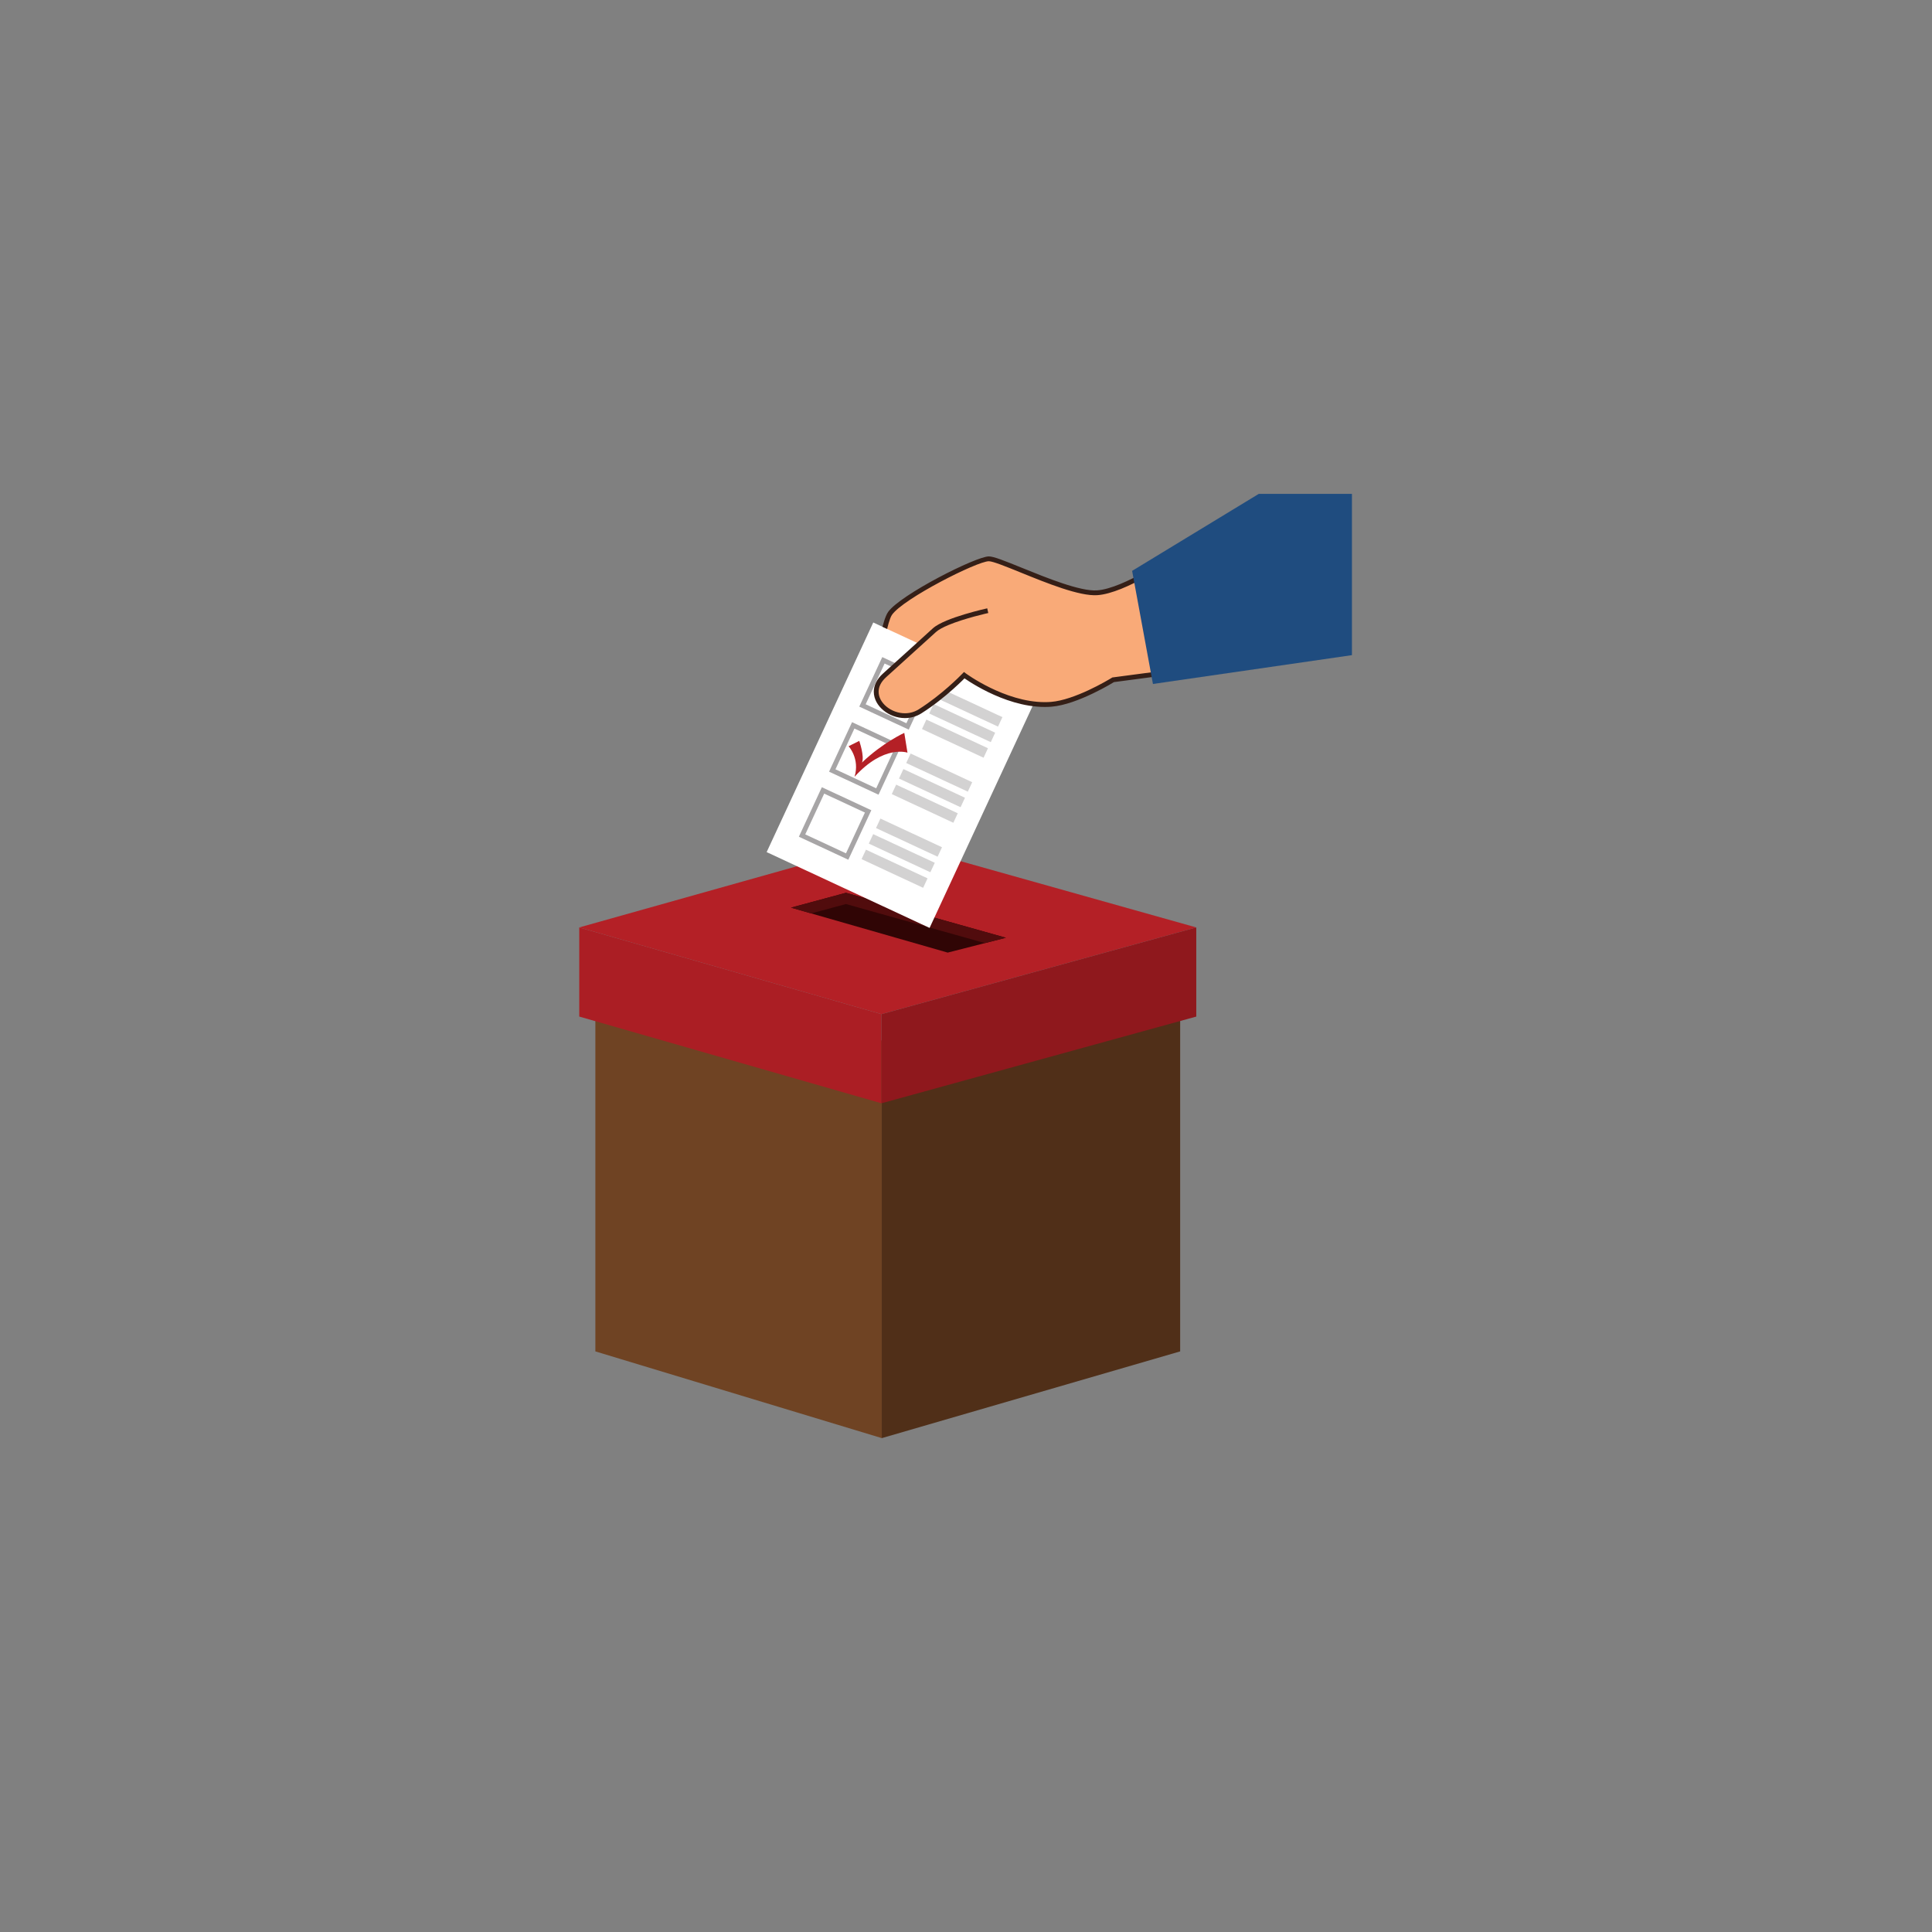 <svg xmlns="http://www.w3.org/2000/svg" xmlns:xlink="http://www.w3.org/1999/xlink" width="1080" zoomAndPan="magnify" viewBox="0 0 810 810" height="1080" preserveAspectRatio="xMidYMid meet" version="1.0"><rect x="0" y="0" width="810" height="810" fill="#808080" stroke="none"/><defs><clipPath id="dd6d94fead"><path d="M 242.832 388 L 370 388 L 370 463 L 242.832 463 Z M 242.832 388 " clip-rule="nonzero"/></clipPath><clipPath id="2fc15aadfa"><path d="M 242.832 352 L 502 352 L 502 426 L 242.832 426 Z M 242.832 352 " clip-rule="nonzero"/></clipPath><clipPath id="d7f4691652"><path d="M 474 207 L 566.832 207 L 566.832 287 L 474 287 Z M 474 207 " clip-rule="nonzero"/></clipPath></defs><path fill="#6f4323" d="M 369.695 602.938 L 249.609 566.578 L 249.609 399.941 L 369.695 436.301 L 369.695 602.938 " fill-opacity="1" fill-rule="nonzero"/><path fill="#502f18" d="M 369.695 602.938 L 494.789 566.578 L 494.789 399.941 L 369.695 436.301 L 369.695 602.938 " fill-opacity="1" fill-rule="nonzero"/><g clip-path="url(#dd6d94fead)"><path fill="#ab1e24" d="M 369.559 462.559 L 242.855 426.203 L 242.855 388.832 L 369.559 425.191 L 369.559 462.559 " fill-opacity="1" fill-rule="nonzero"/></g><g clip-path="url(#2fc15aadfa)"><path fill="#b42026" d="M 501.547 388.832 L 372.199 352.477 L 242.855 388.832 L 369.559 425.191 L 501.547 388.832 " fill-opacity="1" fill-rule="nonzero"/></g><path fill="#300505" d="M 421.738 393.156 L 354.676 374.301 L 331.629 380.531 L 397.324 399.383 L 421.738 393.156 " fill-opacity="1" fill-rule="nonzero"/><path fill="#510c0d" d="M 354.676 379.02 L 412.945 395.398 L 421.738 393.156 L 354.676 374.301 L 331.629 380.531 L 340.086 382.961 L 354.676 379.02 " fill-opacity="1" fill-rule="nonzero"/><path fill="#8f181d" d="M 369.559 462.559 L 501.547 426.203 L 501.547 388.832 L 369.559 425.191 L 369.559 462.559 " fill-opacity="1" fill-rule="nonzero"/><path fill="#f9aa78" d="M 419.91 268.883 L 433.16 272.715 C 433.16 272.715 426.176 299.562 422.504 309.652 C 418.832 319.734 406.387 315.754 409.254 305.824 C 412.117 295.887 419.91 268.883 419.91 268.883 " fill-opacity="1" fill-rule="nonzero"/><path fill="#351f17" d="M 419.91 268.883 L 419.668 269.723 L 432.918 273.551 L 433.16 272.715 L 432.316 272.492 C 432.316 272.492 432.203 272.914 432.008 273.664 C 431.312 276.297 429.531 283.031 427.52 290.203 C 425.512 297.371 423.27 304.992 421.684 309.352 C 420.984 311.266 419.977 312.582 418.855 313.422 C 417.742 314.266 416.5 314.645 415.305 314.645 C 413.852 314.645 412.453 314.082 411.418 313.062 C 410.387 312.035 409.703 310.566 409.695 308.656 C 409.695 307.867 409.816 307 410.09 306.062 C 412.953 296.133 420.746 269.125 420.746 269.125 L 419.91 268.883 L 419.668 269.723 L 419.91 268.883 L 419.07 268.641 C 419.066 268.645 418.582 270.328 417.809 273.016 C 415.484 281.078 410.562 298.133 408.414 305.578 C 408.098 306.656 407.953 307.688 407.953 308.656 C 407.949 310.996 408.824 312.957 410.191 314.305 C 411.559 315.652 413.398 316.398 415.305 316.398 C 416.875 316.398 418.496 315.887 419.91 314.82 C 421.324 313.754 422.527 312.133 423.324 309.949 C 425.176 304.852 427.84 295.617 430.051 287.633 C 432.254 279.652 434.004 272.938 434.004 272.934 L 434.219 272.109 L 419.312 267.801 L 419.07 268.641 L 419.91 268.883 " fill-opacity="1" fill-rule="nonzero"/><path fill="#f9aa78" d="M 410.031 266.008 L 425.344 270.438 C 425.344 270.438 417.27 301.469 413.027 313.129 C 408.785 324.785 394.402 320.18 397.711 308.703 C 401.027 297.223 410.031 266.008 410.031 266.008 " fill-opacity="1" fill-rule="nonzero"/><path fill="#351f17" d="M 410.031 266.008 L 409.75 266.977 L 425.062 271.402 L 425.344 270.438 L 424.367 270.18 C 424.367 270.18 424.242 270.664 424.016 271.535 C 423.215 274.582 421.152 282.359 418.828 290.648 C 416.508 298.934 413.914 307.742 412.082 312.785 C 411.277 314.996 410.109 316.512 408.816 317.488 C 407.523 318.461 406.098 318.902 404.707 318.902 C 403.023 318.902 401.41 318.25 400.215 317.07 C 399.027 315.887 398.234 314.191 398.23 311.98 C 398.23 311.066 398.367 310.066 398.684 308.984 C 401.992 297.504 411 266.289 411 266.289 L 410.031 266.008 L 409.75 266.977 L 410.031 266.008 L 409.062 265.727 C 409.059 265.73 408.5 267.676 407.605 270.785 C 404.914 280.102 399.23 299.812 396.742 308.418 C 396.383 309.668 396.211 310.863 396.211 311.98 C 396.207 314.684 397.219 316.953 398.797 318.508 C 400.379 320.066 402.504 320.922 404.707 320.922 C 406.523 320.922 408.395 320.336 410.031 319.102 C 411.668 317.871 413.059 315.996 413.977 313.473 C 416.121 307.578 419.195 296.906 421.75 287.676 C 424.301 278.453 426.32 270.691 426.32 270.688 L 426.566 269.734 L 409.34 264.758 L 409.062 265.727 L 410.031 266.008 " fill-opacity="1" fill-rule="nonzero"/><path fill="#f9aa78" d="M 387.301 267.582 L 406.875 269.625 C 406.875 269.625 404.586 301.625 402.266 313.824 C 399.945 326.031 381.449 323.664 382.691 311.781 C 383.93 299.895 387.301 267.582 387.301 267.582 " fill-opacity="1" fill-rule="nonzero"/><path fill="#351f17" d="M 387.301 267.582 L 387.188 268.699 L 406.758 270.742 L 406.875 269.625 L 405.758 269.547 C 405.758 269.547 405.719 270.047 405.652 270.941 C 405.422 274.082 404.805 282.105 403.992 290.672 C 403.18 299.234 402.168 308.359 401.164 313.613 C 400.68 316.137 399.484 317.879 397.93 319.047 C 396.371 320.215 394.414 320.789 392.445 320.785 C 390.223 320.789 388.012 320.051 386.406 318.711 C 384.805 317.359 383.758 315.469 383.75 312.902 C 383.75 312.574 383.766 312.242 383.805 311.902 L 383.805 311.895 C 384.426 305.953 385.578 294.902 386.578 285.34 C 387.074 280.559 387.535 276.148 387.871 272.934 C 388.207 269.719 388.418 267.703 388.418 267.699 L 387.301 267.582 L 387.188 268.699 L 387.301 267.582 L 386.188 267.465 C 386.188 267.465 382.812 299.777 381.574 311.664 L 381.578 311.656 C 381.531 312.082 381.508 312.496 381.508 312.902 C 381.5 316.113 382.902 318.723 384.973 320.438 C 387.047 322.156 389.738 323.031 392.445 323.031 C 394.844 323.031 397.273 322.336 399.27 320.848 C 401.27 319.363 402.797 317.059 403.367 314.031 C 404.547 307.84 405.695 296.797 406.555 287.25 C 407.422 277.715 407.992 269.711 407.992 269.707 L 408.07 268.621 L 386.305 266.348 L 386.188 267.465 L 387.301 267.582 " fill-opacity="1" fill-rule="nonzero"/><path fill="#f9aa78" d="M 373.984 262.895 L 393.559 264.941 C 393.559 264.941 391.27 296.938 388.953 309.141 C 386.625 321.34 368.137 318.977 369.375 307.09 C 370.613 295.211 373.984 262.895 373.984 262.895 " fill-opacity="1" fill-rule="nonzero"/><path fill="#351f17" d="M 373.984 262.895 L 373.867 264.016 L 393.441 266.059 L 393.559 264.941 L 392.441 264.859 C 392.441 264.863 392.402 265.359 392.336 266.254 C 392.102 269.395 391.484 277.422 390.672 285.988 C 389.859 294.551 388.848 303.676 387.848 308.93 C 387.363 311.453 386.168 313.195 384.609 314.363 C 383.051 315.531 381.098 316.102 379.129 316.102 C 376.91 316.105 374.695 315.363 373.094 314.023 C 371.484 312.676 370.445 310.785 370.434 308.215 C 370.434 307.891 370.453 307.555 370.488 307.215 L 370.488 307.211 C 371.727 295.328 375.098 263.012 375.098 263.012 L 373.984 262.895 L 373.867 264.016 L 373.984 262.895 L 372.867 262.777 C 372.867 262.785 372.656 264.797 372.32 268.012 C 371.316 277.66 369.188 298.066 368.262 306.977 L 368.262 306.973 C 368.215 307.395 368.195 307.809 368.195 308.215 C 368.184 311.426 369.586 314.039 371.656 315.75 C 373.727 317.469 376.422 318.344 379.129 318.348 C 381.523 318.348 383.953 317.652 385.953 316.16 C 387.949 314.676 389.48 312.375 390.051 309.352 C 391.227 303.156 392.375 292.105 393.242 282.566 C 394.102 273.027 394.676 265.027 394.676 265.023 L 394.754 263.934 L 372.984 261.66 L 372.867 262.777 L 373.984 262.895 " fill-opacity="1" fill-rule="nonzero"/><path fill="#f9aa78" d="M 412.941 234.609 C 405.738 237.266 382.508 247.602 373.16 257.164 C 370.242 260.145 370.867 274.262 371.977 282.129 C 359.234 292.691 376.371 304.07 386.668 297.562 C 396.961 291.051 404.258 283.086 404.258 283.086 C 404.258 283.086 422.621 296.711 440.73 295.281 C 451.539 294.426 466.695 285 466.695 285 L 499.969 280.605 L 491.328 234.492 C 491.328 234.492 469.684 250.5 454.598 248.492 C 442.242 246.844 418.348 232.617 412.941 234.609 " fill-opacity="1" fill-rule="nonzero"/><path fill="#ffffff" d="M 433.578 294.613 C 433.48 294.602 433.375 294.574 433.273 294.559 C 431.887 294.395 430.496 294.156 429.102 293.891 C 425.754 293.242 422.359 292.789 419.168 291.547 C 414.082 289.574 407.941 287.324 403.859 283.363 C 402.723 284.246 401.578 285.125 400.547 286.121 C 397.816 288.754 395.215 291.578 392.109 293.777 C 388.977 296.004 384.957 298.945 380.883 299.902 C 380.34 300.074 379.812 300.184 379.316 300.215 C 379.094 300.223 378.855 300.215 378.625 300.211 C 378.227 300.223 377.828 300.219 377.43 300.176 C 377.16 300.148 376.93 300.078 376.738 299.961 C 374.91 299.555 373.113 298.68 371.766 297.531 C 370.582 296.531 369.715 295.461 369.121 294.352 C 367.316 291.316 367.535 287.141 370.176 283.906 C 371.25 282.586 372.445 281.371 373.715 280.238 C 375.305 278.824 377.746 277.562 378.934 275.828 C 380.617 273.359 382.723 271.293 385.312 269.914 L 366.121 260.984 L 321.422 357.25 L 389.73 389.035 L 433.578 294.613 " fill-opacity="1" fill-rule="nonzero"/><path fill="#a7a5a6" d="M 384.359 298.656 C 383.469 299.078 382.559 299.43 381.645 299.699 L 380.012 303.223 L 362.934 295.273 L 370.875 278.18 L 374.289 279.766 C 374.867 279.309 375.5 278.863 376.137 278.402 L 369.898 275.492 L 360.254 296.25 L 380.996 305.902 L 384.359 298.656 " fill-opacity="1" fill-rule="nonzero"/><path fill="#d3d2d2" d="M 393.254 292.926 L 418.422 304.637 L 420.262 300.664 L 396.832 289.762 C 395.684 290.867 394.504 291.941 393.254 292.926 " fill-opacity="1" fill-rule="nonzero"/><path fill="#d3d2d2" d="M 415.395 311.152 L 389.574 299.141 L 391.414 295.172 L 417.234 307.184 L 415.395 311.152 " fill-opacity="1" fill-rule="nonzero"/><path fill="#d3d2d2" d="M 412.367 317.676 L 386.543 305.66 L 388.387 301.691 L 414.207 313.707 L 412.367 317.676 " fill-opacity="1" fill-rule="nonzero"/><path fill="#a7a5a6" d="M 377.965 312.418 L 357.227 302.77 L 347.59 323.527 L 368.324 333.176 Z M 375.289 313.398 L 367.348 330.492 L 350.27 322.543 L 358.211 305.449 L 375.289 313.398 " fill-opacity="1" fill-rule="nonzero"/><path fill="#b42026" d="M 358.277 325.668 C 360.586 318.039 355.777 312.852 355.777 312.852 L 360.246 310.621 C 360.246 310.621 362.523 317.172 361.379 319.719 C 370.074 311.367 379.125 307.262 379.125 307.262 L 380.465 315.559 C 380.465 315.559 370.648 312.035 358.277 325.668 " fill-opacity="1" fill-rule="nonzero"/><path fill="#d3d2d2" d="M 405.758 331.902 L 379.938 319.895 L 381.777 315.922 L 407.602 327.938 L 405.758 331.902 " fill-opacity="1" fill-rule="nonzero"/><path fill="#d3d2d2" d="M 402.727 338.426 L 376.91 326.41 L 378.754 322.441 L 404.57 334.461 L 402.727 338.426 " fill-opacity="1" fill-rule="nonzero"/><path fill="#d3d2d2" d="M 399.703 344.945 L 373.883 332.93 L 375.723 328.961 L 401.547 340.977 L 399.703 344.945 " fill-opacity="1" fill-rule="nonzero"/><path fill="#a7a5a6" d="M 365.305 339.691 L 344.566 330.043 L 334.93 350.801 L 355.664 360.445 Z M 362.625 340.664 L 354.684 357.766 L 337.605 349.816 L 345.547 332.723 L 362.625 340.664 " fill-opacity="1" fill-rule="nonzero"/><path fill="#d3d2d2" d="M 393.09 359.176 L 367.27 347.164 L 369.117 343.191 L 394.938 355.211 L 393.09 359.176 " fill-opacity="1" fill-rule="nonzero"/><path fill="#d3d2d2" d="M 390.066 365.695 L 364.246 353.684 L 366.086 349.715 L 391.91 361.73 L 390.066 365.695 " fill-opacity="1" fill-rule="nonzero"/><path fill="#d3d2d2" d="M 387.035 372.219 L 361.215 360.199 L 363.062 356.234 L 388.879 368.25 L 387.035 372.219 " fill-opacity="1" fill-rule="nonzero"/><path fill="#351f17" d="M 413.902 255.047 C 413.891 255.047 409.465 256.02 404.426 257.539 C 401.902 258.297 399.23 259.195 396.859 260.18 C 394.488 261.18 392.43 262.238 391.07 263.461 C 386.32 267.773 380.535 273.055 370.18 282.398 C 367.547 284.762 366.336 287.449 366.344 290.023 C 366.348 293.09 367.996 295.859 370.402 297.832 C 372.82 299.816 376.035 301.059 379.395 301.059 C 381.715 301.062 384.105 300.453 386.297 299.074 C 396.723 292.477 404.953 283.809 404.984 283.777 L 404.258 283.086 L 403.656 283.895 C 403.688 283.918 407.879 287.027 414.25 290.141 C 420.625 293.254 429.188 296.387 438.023 296.398 C 438.945 296.398 439.875 296.359 440.805 296.289 C 446.457 295.832 453.004 293.219 458.199 290.734 C 463.395 288.246 467.207 285.871 467.227 285.859 L 466.695 285 L 466.828 286.004 L 500.102 281.602 L 499.836 279.602 L 466.348 284.031 L 466.16 284.148 C 466.16 284.148 466.109 284.18 466 284.246 C 465.168 284.754 461.281 287.078 456.359 289.371 C 451.449 291.66 445.484 293.898 440.645 294.273 C 439.77 294.34 438.898 294.375 438.023 294.375 C 429.672 294.379 421.352 291.363 415.137 288.324 C 412.031 286.809 409.453 285.289 407.652 284.152 C 406.754 283.582 406.051 283.109 405.574 282.781 C 405.336 282.617 405.156 282.488 405.035 282.398 L 404.898 282.301 L 404.855 282.27 L 404.141 281.742 L 403.527 282.387 L 403.434 282.48 C 402.527 283.422 394.75 291.34 385.219 297.367 C 383.371 298.535 381.371 299.039 379.395 299.039 C 376.539 299.043 373.734 297.961 371.684 296.273 C 369.625 294.578 368.359 292.336 368.363 290.023 C 368.367 288.078 369.227 285.988 371.527 283.902 C 381.887 274.555 387.68 269.262 392.426 264.961 C 393.441 264.027 395.367 262.988 397.633 262.047 C 401.043 260.625 405.234 259.359 408.559 258.453 C 410.219 258.008 411.668 257.645 412.699 257.398 C 413.215 257.273 413.625 257.176 413.906 257.113 C 414.191 257.047 414.34 257.016 414.34 257.016 L 413.902 255.047 " fill-opacity="1" fill-rule="nonzero"/><path fill="#351f17" d="M 370 262.785 C 370 262.785 371.055 258.398 372.336 256.578 C 377.461 249.328 409.211 233.242 414.602 233.277 C 416.625 233.297 421.027 235.047 428.645 238.141 C 438.875 242.297 452.895 247.988 459.93 247.516 C 471.188 246.746 491.406 232.715 491.609 232.574 L 492.762 234.23 C 491.918 234.82 471.883 248.727 460.066 249.527 C 452.57 250.039 438.879 244.48 427.887 240.012 C 421.938 237.598 416.324 235.312 414.586 235.301 C 409.762 235.266 378.832 250.887 373.984 257.746 C 372.914 259.262 371.945 263.695 371.945 263.695 L 370 262.785 " fill-opacity="1" fill-rule="nonzero"/><g clip-path="url(#d7f4691652)"><path fill="#1f4c7f" d="M 566.805 207.066 L 527.734 207.066 L 474.648 239.34 L 483.375 286.758 L 566.805 274.672 L 566.805 207.066 " fill-opacity="1" fill-rule="nonzero"/></g></svg>